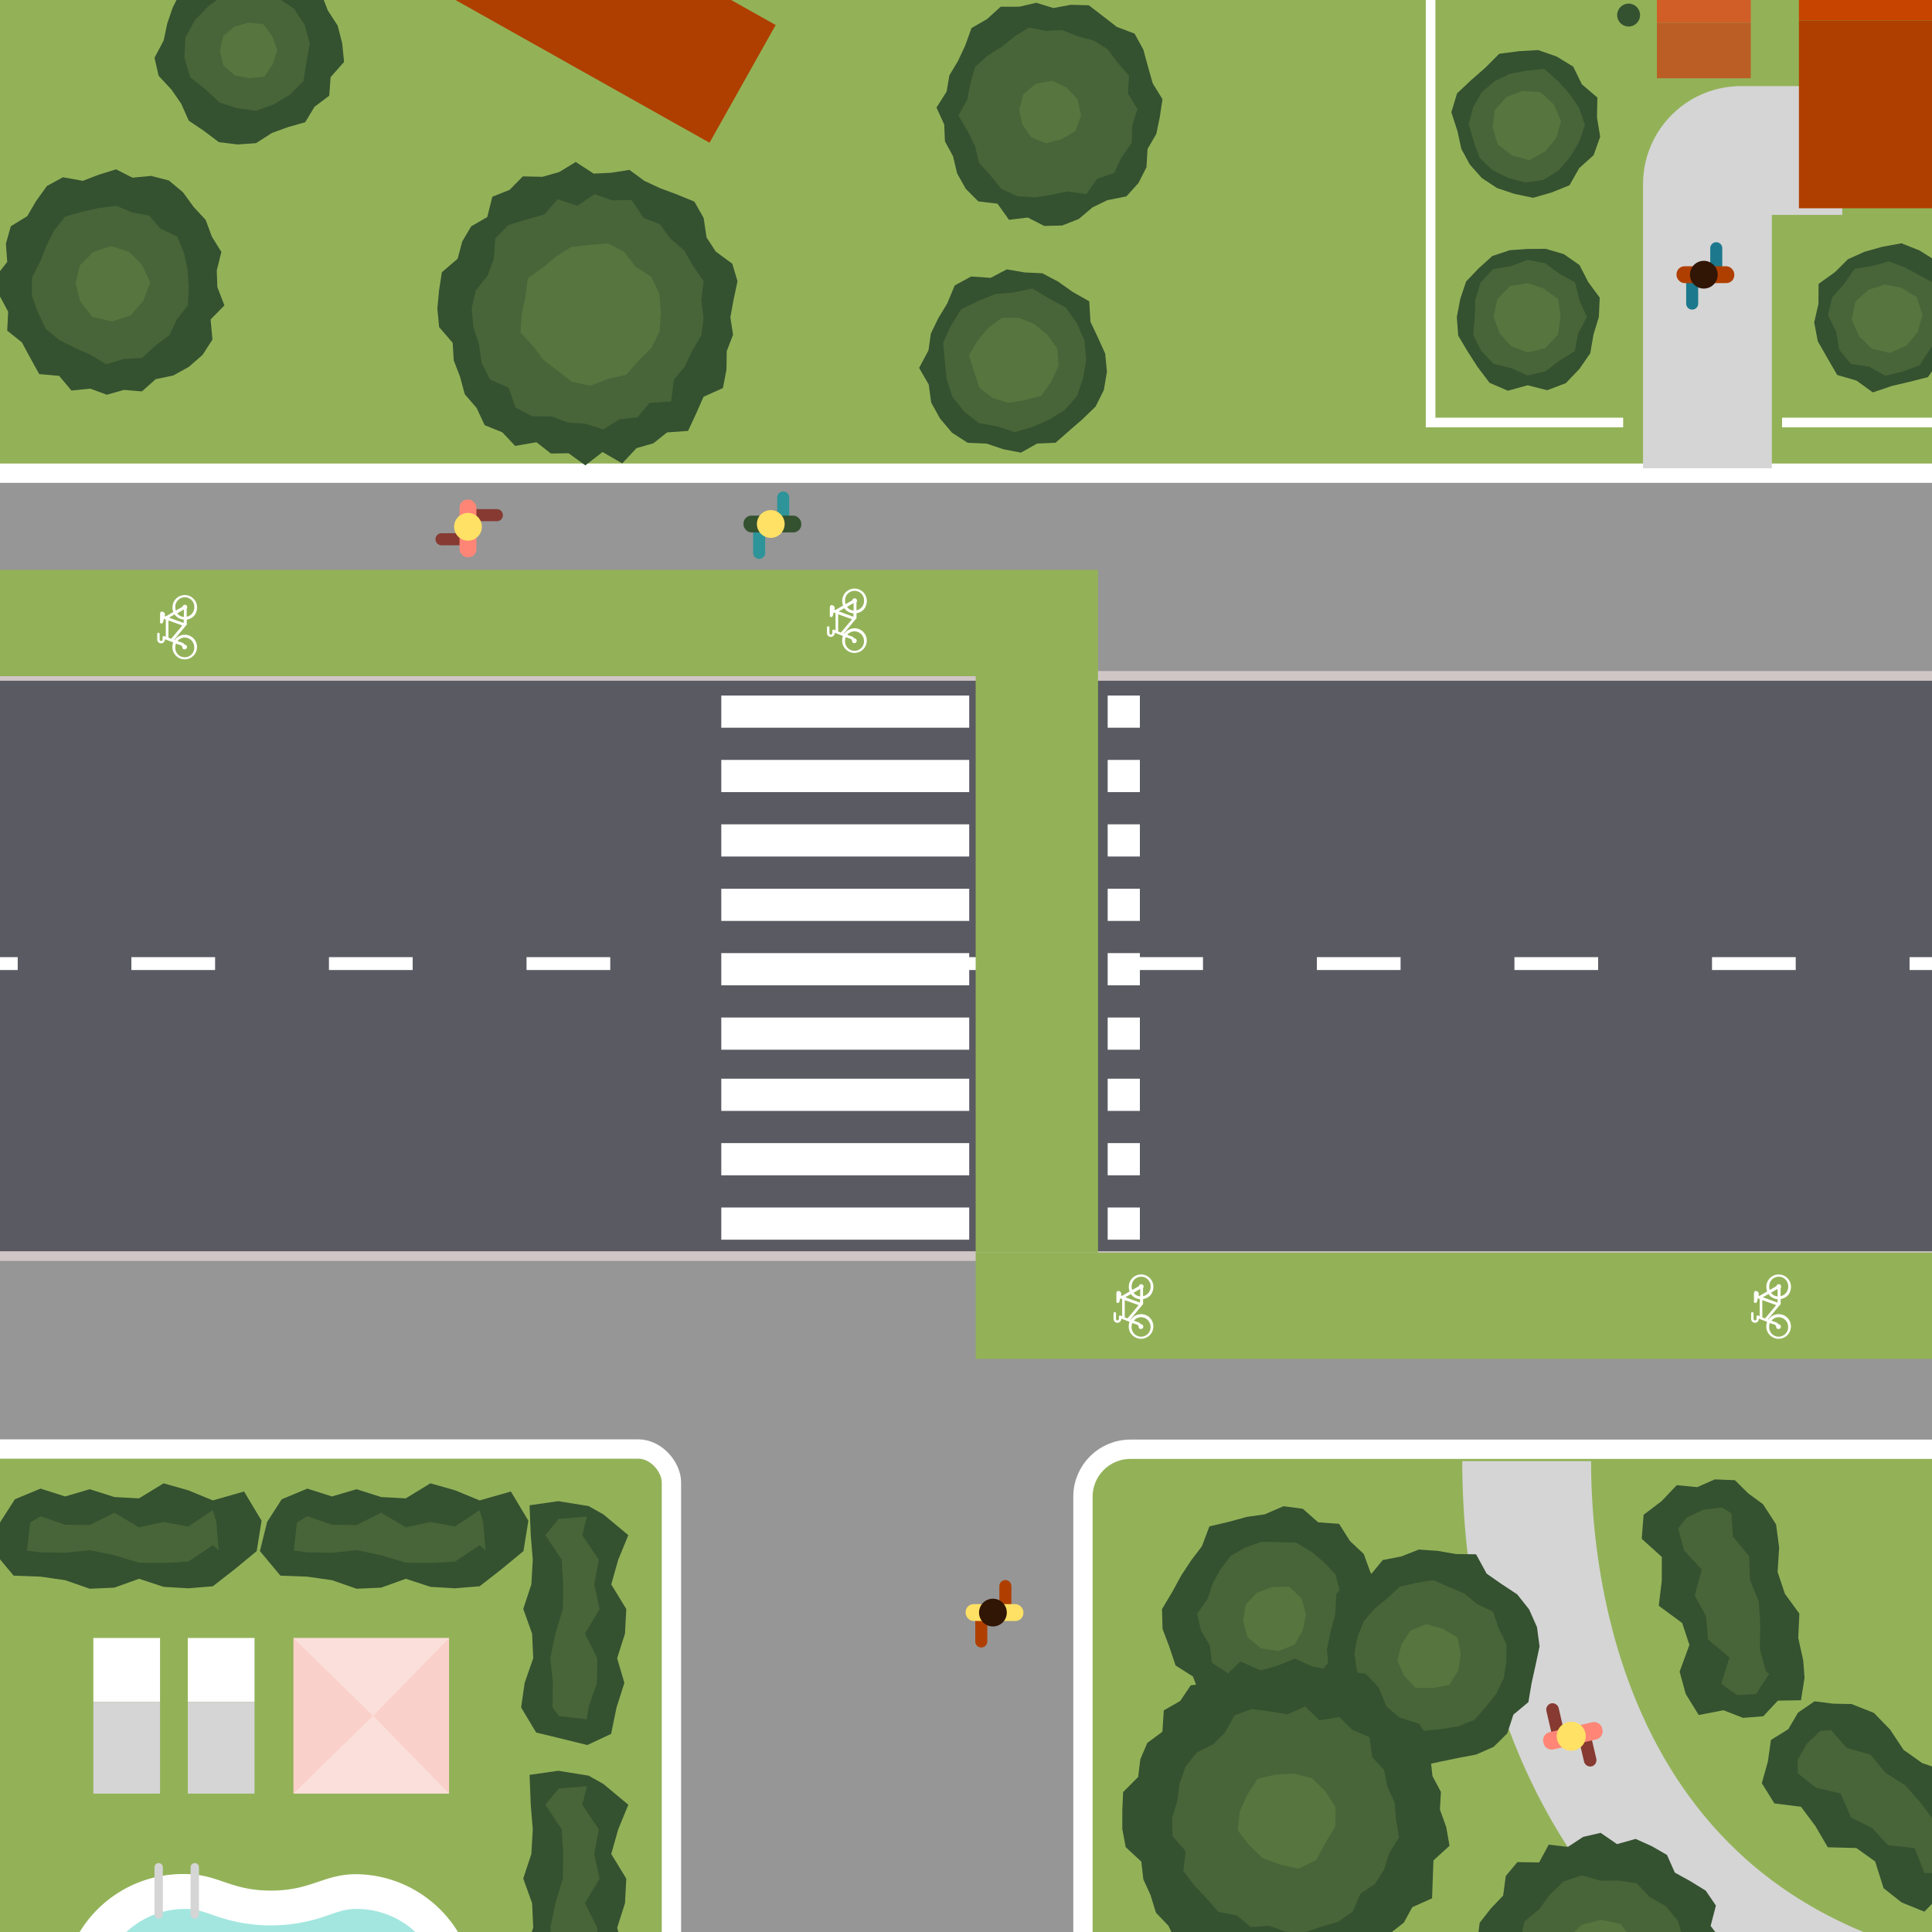 <svg xmlns="http://www.w3.org/2000/svg" xmlns:xlink="http://www.w3.org/1999/xlink" viewBox="0 0 600 600"><defs><style>.cls-1,.cls-17,.cls-25,.cls-26{fill:none;}.cls-2{clip-path:url(#clip-path);}.cls-3{fill:#5a5a62;}.cls-4{fill:#969696;stroke:#d1c6c6;stroke-width:3px;}.cls-17,.cls-25,.cls-26,.cls-4,.cls-5{stroke-miterlimit:10;}.cls-5,.cls-8{fill:#93b258;}.cls-25,.cls-26,.cls-5{stroke:#fff;}.cls-5{stroke-width:6px;}.cls-6{fill:#345130;}.cls-7{opacity:0.2;}.cls-12,.cls-27,.cls-9{fill:#fff;}.cls-10{fill:#d5d5d5;}.cls-11{fill:#fad1ca;}.cls-12{opacity:0.3;}.cls-13{fill:#a2e6df;}.cls-14{fill:#af3f00;}.cls-15{fill:#ffe165;}.cls-16{fill:#311505;}.cls-17{stroke:#d5d5d5;stroke-width:40px;}.cls-18{fill:#d05e26;}.cls-19{fill:#ba5e26;}.cls-20{fill:#c64400;}.cls-21{fill:#1c798d;}.cls-22{fill:#2d9499;}.cls-23{fill:#863a31;}.cls-24{fill:#ff8576;}.cls-25,.cls-26{stroke-width:4px;}.cls-26{stroke-dasharray:26 35.36;}.cls-27{fill-rule:evenodd;}</style><clipPath id="clip-path"><rect class="cls-1" width="600" height="600"/></clipPath></defs><title>kriz17</title><g id="kriz_1" data-name="kriz 1"><g class="cls-2"><rect class="cls-3" x="-64" y="-26" width="756" height="663"/><rect class="cls-4" x="-132.49" y="390.09" width="794.49" height="337.91"/><rect class="cls-5" x="-90.98" y="450" width="299.5" height="299.5" rx="10.33" ry="10.33"/><polygon class="cls-6" points="79.72 481.7 72.98 487.27 66.1 492.63 58.46 493.26 50.82 492.81 43.18 490.3 35.53 493.05 27.89 493.4 20.24 490.74 12.59 489.64 4.23 489.33 -2.13 481.7 0.09 472.67 4.63 465.61 12.59 462.3 20.23 464.74 27.87 462.49 35.52 464.92 43.16 465.33 50.8 460.66 58.45 462.82 66.1 465.97 75.8 463.2 81.23 472.28 79.72 481.7"/><g class="cls-7"><polygon class="cls-8" points="12.59 482.11 8.37 481.56 9.35 472.84 12.59 470.87 20.23 473.51 27.87 473.61 35.52 469.77 43.16 474.31 50.8 472.65 58.45 474.06 66.1 468.95 67.24 472.9 67.95 481.49 66.1 479.89 58.46 484.99 50.82 485.42 43.18 485.32 35.53 483.01 27.89 481.42 20.26 482.24 12.59 482.11"/></g><polygon class="cls-6" points="162.57 481.7 155.83 487.27 148.96 492.63 141.32 493.26 133.68 492.81 126.03 490.3 118.39 493.05 110.75 493.4 103.1 490.74 95.45 489.64 87.08 489.33 80.72 481.7 82.95 472.67 87.49 465.61 95.45 462.3 103.09 464.74 110.73 462.49 118.37 464.92 126.02 465.33 133.66 460.66 141.31 462.82 148.96 465.97 158.66 463.2 164.09 472.28 162.57 481.7"/><g class="cls-7"><polygon class="cls-8" points="95.45 482.11 91.22 481.56 92.21 472.84 95.45 470.87 103.09 473.51 110.73 473.61 118.37 469.77 126.02 474.31 133.66 472.65 141.31 474.06 148.96 468.95 150.09 472.9 150.81 481.49 148.96 479.89 141.32 484.99 133.68 485.42 126.03 485.32 118.39 483.01 110.75 481.42 103.12 482.24 95.45 482.11"/></g><polygon class="cls-6" points="173.36 549.93 164.46 551.2 164.83 560.48 165.46 568.12 165.02 575.76 162.5 583.4 165.25 591.05 165.6 598.69 162.94 606.34 161.84 613.99 166.52 621.78 173.36 623.43 182.39 625.66 189.79 622.19 191.47 613.99 193.91 606.35 191.66 598.71 194.09 591.07 194.5 583.42 189.83 575.77 191.99 568.13 195.13 560.48 187.38 554.02 182.78 551.44 173.36 549.93"/><g class="cls-7"><polygon class="cls-8" points="171.57 613.99 173.54 616.67 182.24 617.66 182.78 613.99 185.41 606.35 185.52 598.71 181.68 591.07 186.22 583.42 184.55 575.77 185.97 568.13 180.85 560.48 182.3 554.71 173.47 555.43 169.36 560.48 174.45 568.12 174.88 575.76 174.78 583.4 172.48 591.05 170.89 598.69 171.7 606.32 171.57 613.99"/></g><polygon class="cls-6" points="173.36 466.2 164.46 467.48 164.83 476.76 165.46 484.4 165.02 492.04 162.5 499.68 165.25 507.33 165.6 514.97 162.94 522.62 161.84 530.27 166.52 538.06 173.36 539.71 182.39 541.94 189.79 538.47 191.47 530.27 193.91 522.63 191.66 514.99 194.09 507.34 194.5 499.7 189.83 492.05 191.99 484.4 195.13 476.76 187.38 470.3 182.78 467.72 173.36 466.2"/><g class="cls-7"><polygon class="cls-8" points="171.57 530.27 173.54 532.95 182.24 533.94 182.78 530.27 185.41 522.63 185.52 514.99 181.68 507.34 186.22 499.7 184.55 492.05 185.97 484.4 180.85 476.76 182.3 470.99 173.47 471.7 169.36 476.76 174.45 484.4 174.88 492.04 174.78 499.68 172.48 507.33 170.89 514.97 171.7 522.6 171.57 530.27"/></g><rect class="cls-9" x="28.99" y="508.69" width="20.71" height="19.85"/><rect class="cls-10" x="28.99" y="528.54" width="20.71" height="28.48"/><rect class="cls-9" x="58.33" y="508.69" width="20.71" height="19.85"/><rect class="cls-10" x="58.33" y="528.54" width="20.71" height="28.48"/><rect class="cls-11" x="91.13" y="508.69" width="48.33" height="48.33"/><polygon class="cls-12" points="139.47 557.02 91.13 557.02 91.13 557.02 115.87 532.86 139.47 557.02"/><polygon class="cls-12" points="139.47 508.69 91.13 508.69 91.13 508.69 115.87 532.86 139.47 508.69"/><path class="cls-9" d="M84.11,653.13c10.85,0,16.24,4,26.69,4a37.55,37.55,0,0,0,0-75.09c-10.45,0-14,5.1-26.69,5.1S67.86,582,57.42,582a37.55,37.55,0,1,0,0,75.09C67.86,657.08,73.25,653.13,84.11,653.13Z"/><path class="cls-13" d="M30.73,619.53a26.72,26.72,0,0,1,26.69-26.69c3.18,0,5.29.72,8.48,1.8a51.72,51.72,0,0,0,36.41,0c3.19-1.08,5.3-1.8,8.49-1.8a26.69,26.69,0,0,1,0,53.38,40.76,40.76,0,0,1-10.48-1.63,63.23,63.23,0,0,0-16.21-2.31,63.16,63.16,0,0,0-16.21,2.31,40.83,40.83,0,0,1-10.48,1.63A26.72,26.72,0,0,1,30.73,619.53Z"/><path class="cls-10" d="M50.57,594.57a1.3,1.3,0,0,1-1.3,1.3h0a1.3,1.3,0,0,1-1.29-1.3V579.9a1.3,1.3,0,0,1,1.29-1.3h0a1.3,1.3,0,0,1,1.3,1.3Z"/><path class="cls-10" d="M61.79,594.57a1.3,1.3,0,0,1-1.3,1.3h0a1.3,1.3,0,0,1-1.29-1.3V579.9a1.3,1.3,0,0,1,1.29-1.3h0a1.3,1.3,0,0,1,1.3,1.3Z"/><path class="cls-14" d="M306.62,509.77a1.87,1.87,0,0,1-1.87,1.87h0a1.87,1.87,0,0,1-1.87-1.87v-8.23a1.87,1.87,0,0,1,1.87-1.86h0a1.87,1.87,0,0,1,1.87,1.86Z"/><path class="cls-14" d="M314.09,500.8a1.87,1.87,0,0,1-1.87,1.87h0a1.87,1.87,0,0,1-1.86-1.87v-8.23a1.87,1.87,0,0,1,1.86-1.87h0a1.87,1.87,0,0,1,1.87,1.87Z"/><rect class="cls-15" x="299.89" y="498.18" width="17.94" height="5.23" rx="2.47" ry="2.47"/><circle class="cls-16" cx="308.36" cy="500.8" r="4.31"/><rect class="cls-4" x="-111" y="-128" width="843.49" height="337.91"/><path class="cls-5" d="M692.49,138c0,4.94-12.14,8.95-27.1,8.95H-65.9c-15,0-27.1-4-27.1-8.95V-103.55c0-4.94,12.13-9,27.1-9H665.39c15,0,27.1,4,27.1,9Z"/><path class="cls-17" d="M530.26,145.42V57.21a10.47,10.47,0,0,1,10.47-10.47h31.4"/><polygon class="cls-6" points="487.42 57.54 481.84 59.78 476.13 61.43 470.33 60.21 464.94 58.41 460.22 55.31 456.49 51.13 453.82 46.22 452.64 40.76 450.73 34.85 452.5 28.99 456.97 24.8 461.25 21.06 465.6 16.7 471.62 15.91 477.68 15.55 483.43 17.55 488.59 20.71 491.26 26.19 496.08 30.29 495.96 36.47 496.95 42.46 494.92 48.18 490.43 52.23 487.42 57.54"/><g class="cls-7"><polygon class="cls-8" points="484.08 52.88 479.35 55.88 473.76 56.69 468.37 55.27 463.46 52.81 459.47 48.99 457.64 43.83 456.1 38.55 457.51 33.23 460.19 28.6 464.21 25.19 468.87 22.93 473.97 21.96 479.61 21.37 483.83 25.12 487.35 28.99 490.38 33.41 492.22 38.77 490.41 44.14 487.63 48.78 484.08 52.88"/></g><g class="cls-7"><polygon class="cls-8" points="479.87 47.01 474.97 49.77 469.53 48.26 465.16 44.91 463.55 39.68 464.16 34.27 467.77 30.16 472.84 28.2 478.41 28.63 482.55 32.44 484.82 37.58 483.28 42.91 479.87 47.01"/></g><polygon class="cls-6" points="598.72 117.13 593.05 118.57 587.63 119.83 581.61 121.86 576.55 118.19 570.56 116.45 567.47 111.12 564.53 105.98 563.42 100.13 564.73 94.39 564.78 88.16 569.9 84.48 573.9 80.5 579.05 78.19 584.52 76.65 590.51 75.55 596.14 77.79 601.24 81 605.32 85.47 608.09 90.88 608.19 96.91 607.82 102.67 605.2 107.77 602.12 112.36 598.72 117.13"/><g class="cls-7"><polygon class="cls-8" points="596.21 113.42 590.98 115.38 585.5 116.7 580.52 113.91 574.8 113.02 571.17 108.61 570.25 103.08 567.7 97.9 569.01 92.32 572.75 88.12 575.92 83.48 581.49 82.56 586.66 81.17 591.68 83.07 596.18 85.53 601.2 88.26 603.6 93.44 603.42 99.07 602.4 104.39 599.2 108.69 596.21 113.42"/></g><g class="cls-7"><polygon class="cls-8" points="592.08 107.33 586.9 109.64 581.34 108.3 577.37 104.42 575.08 99.29 576.18 93.69 580.32 89.97 585.37 88.35 590.53 89.36 595.25 92.3 597.05 97.71 595.6 103.11 592.08 107.33"/></g><polygon class="cls-6" points="496.54 98.44 494.86 103.93 493.88 109.69 490.52 114.55 486.28 118.99 480.51 121.19 474.41 119.65 468.28 121.34 462.6 118.89 458.88 113.97 455.81 109.19 452.85 104.22 452.43 98.44 453.5 92.84 455.31 87.42 459.26 83.29 463.47 79.5 468.85 77.7 474.41 77.31 480.08 77.28 485.68 78.93 490.53 82.32 493.23 87.58 496.81 92.44 496.54 98.44"/><g class="cls-7"><polygon class="cls-8" points="492.84 98.44 490.1 103.54 489.05 109.08 484.29 112.05 479.9 115.35 474.41 116.61 469.25 114.33 463.82 113.02 459.97 108.94 457.49 103.94 457.99 98.44 458.13 93.16 459.76 87.8 463.62 83.59 469.27 82.64 474.41 80.69 479.85 81.72 484.21 84.96 489.18 87.72 490.5 93.22 492.84 98.44"/></g><g class="cls-7"><polygon class="cls-8" points="484.65 98.44 483.85 103.9 479.97 108.08 474.41 109.49 469.21 107.45 465.7 103.47 463.84 98.44 464.96 92.99 468.88 88.87 474.41 87.89 479.49 89.64 483.95 92.94 484.65 98.44"/></g><polygon class="cls-9" points="445.78 129.72 445.78 -25.03 442.79 -25.03 442.79 129.72 442.79 132.71 445.78 132.71 504.09 132.71 504.09 129.72 445.78 129.72"/><rect class="cls-9" x="553.44" y="129.72" width="51.58" height="2.99"/><rect class="cls-18" x="514.56" y="-10.08" width="29.16" height="17.19"/><rect class="cls-19" x="514.56" y="7.12" width="29.16" height="17.19"/><circle class="cls-6" cx="505.78" cy="4.68" r="3.56"/><rect class="cls-20" x="558.67" y="-51.94" width="99.43" height="58.31"/><rect class="cls-14" x="558.67" y="6.37" width="99.43" height="58.31"/><path class="cls-21" d="M527.39,94.28a1.87,1.87,0,0,1-1.87,1.87h0a1.87,1.87,0,0,1-1.87-1.87V86.06a1.87,1.87,0,0,1,1.87-1.87h0a1.86,1.86,0,0,1,1.87,1.87Z"/><path class="cls-21" d="M534.87,85.31A1.87,1.87,0,0,1,533,87.18h0a1.87,1.87,0,0,1-1.87-1.87V77.08A1.87,1.87,0,0,1,533,75.22h0a1.87,1.87,0,0,1,1.87,1.86Z"/><rect class="cls-14" x="520.66" y="82.69" width="17.94" height="5.23" rx="2.47" ry="2.47"/><circle class="cls-16" cx="529.14" cy="85.31" r="4.31"/><polygon class="cls-6" points="18.36 116.72 12.18 116.18 9.36 111.08 6.8 106.33 2.24 102.68 2.54 96.81 -0.11 91.87 -1.67 86.34 2.25 81.33 1.83 75.67 3.36 70.26 8.46 67.14 11.21 62.43 14.58 57.75 19.56 55.05 25.72 56.16 30.68 54.26 36.04 52.59 41.14 55.18 46.9 54.63 52.45 56.05 56.82 59.71 60.14 64.27 63.88 68.31 65.8 73.49 68.75 78.24 67.32 83.99 67.5 89.16 69.69 94.85 65.4 99.22 65.98 105.45 62.92 110.2 58.66 113.92 53.79 116.62 48.35 117.75 44.07 121.56 38.49 121.08 33.19 122.59 28.02 120.69 22.2 121.29 18.36 116.72"/><g class="cls-7"><polygon class="cls-8" points="23.24 108.03 18.45 105.63 14.19 102.09 11.81 97.07 9.89 91.83 9.9 86.25 12.46 81.27 14.35 76.44 16.76 71.64 20.23 67.25 25.63 65.72 30.82 64.58 36.12 63.9 41.06 65.97 46.33 66.95 49.85 71 55.1 73.49 57.18 78.65 58.32 83.96 58.6 89.33 58.37 94.84 54.92 99.23 52.61 104.14 48.26 107.35 44.09 111.19 38.45 111.5 33 113.13 28 110.16 23.24 108.03"/></g><g class="cls-7"><polygon class="cls-8" points="28.66 98.39 24.88 93.58 23.48 87.94 24.84 82.33 28.94 78.26 34.47 76.42 40.03 78.16 44.09 82.19 46.65 87.67 44.53 93.39 40.61 97.95 34.74 99.87 28.66 98.39"/></g><polygon class="cls-6" points="63.27 40.61 58.62 37.47 56.27 32.2 53.28 27.87 49.27 23.54 47.98 17.95 50.85 12.52 51.91 7.4 53.62 2.39 56.06 -2.5 60.78 -5.3 64.47 -9.54 69.32 -12.68 75.19 -11.35 80.44 -10.71 86.52 -12.62 91.81 -10.19 95.04 -5.06 99.77 -1.99 101.8 3.23 104.86 7.95 106.27 13.44 106.86 19.23 102.67 23.97 102.25 29.72 97.68 33.16 94.78 37.96 89.37 39.5 84.46 41.29 79.5 44.46 73.78 44.86 67.98 44.15 63.27 40.61"/><g class="cls-7"><polygon class="cls-8" points="68.19 31.85 64 27.92 59.11 24.03 57.26 18.02 57.55 11.73 60.51 6.26 64.64 1.98 69.37 -1.53 75.16 -2.44 81.11 -3.45 86.42 -0.58 91.34 2.72 94.62 7.72 96.2 13.47 95.2 19.27 94.24 25.22 89.97 29.46 84.98 32.45 79.47 34.41 73.68 33.62 68.19 31.85"/></g><g class="cls-7"><polygon class="cls-8" points="72.92 23.43 69.4 20.35 68.3 15.79 69.31 11.21 72.85 8.22 77.18 7.03 81.85 7.54 84.61 11.33 86.1 15.58 84.75 19.88 82.12 23.84 77.38 24.28 72.92 23.43"/></g><polygon class="cls-6" points="295.97 48.52 293.46 43.9 293.23 38.64 290.83 33.41 293.97 28.46 294.85 23.38 297.51 18.95 299.72 14.22 301.72 8.71 306.54 5.93 310.76 2.09 316.62 2.07 321.84 0.86 327.13 2.5 332.51 1.49 338.14 1.64 342.58 5.05 346.81 8.34 352.35 10.44 355.08 15.41 356.54 20.79 357.99 25.89 361.02 30.8 360.19 36.32 359.1 41.6 356.38 46.26 356.05 51.94 353.53 56.88 349.8 61 343.9 62.16 339.29 64.4 335.02 68.01 329.84 70.04 324.29 70.16 319.19 67.56 313.36 68.26 309.78 63.26 303.84 62.55 299.93 58.65 297.24 53.84 295.97 48.52"/><g class="cls-7"><polygon class="cls-8" points="302.82 45.38 300.57 40.85 297.66 35.91 300.42 30.79 301.37 25.8 302.83 20.73 306.79 17.23 311.08 14.54 315 11.34 319.53 8.55 324.85 9.58 329.89 9.32 334.58 11.22 339.55 12.53 343.99 15.28 347.1 19.47 350.64 23.49 350.3 29.06 353.25 33.87 351.62 39.04 351.45 44.43 348.35 48.79 346.05 53.72 340.71 55.55 337.41 60.29 331.61 59.48 326.71 60.46 321.52 61.29 316.07 60.96 311.06 58.75 307.58 54.46 304.04 50.58 302.82 45.38"/></g><g class="cls-7"><polygon class="cls-8" points="317.49 38.67 316.5 34 317.82 29.22 321.71 26 326.7 25.08 331.25 27.18 334.64 30.82 335.75 35.82 333.99 40.72 329.6 43.22 324.86 44.52 320.25 42.65 317.49 38.67"/></g><polygon class="cls-6" points="300.51 137.51 295.67 134.39 291.95 130 289.19 125.02 288.42 119.4 285.44 114.26 288.35 108.81 289.09 103.58 291.4 98.81 294.16 94.27 296.5 88.64 301.6 85.87 307.65 86.29 312.67 83.65 318.14 84.6 323.71 84.87 328.63 87.47 333.13 90.66 338.28 93.58 338.65 99.91 340.9 104.69 343.22 109.8 343.77 115.45 342.81 121.12 340.25 126.26 336.14 130.22 332.01 133.81 327.81 137.5 322.08 137.75 317.06 140.57 311.56 139.51 306.44 137.77 300.51 137.51"/><g class="cls-7"><polygon class="cls-8" points="303.96 131.38 299.41 127.8 295.79 123.3 294 117.84 293.41 112.24 292.91 106.38 295.37 101.04 298.5 96.02 303.86 93.46 309.05 91.3 314.61 90.88 320.58 89.57 325.72 92.66 330.98 95.49 334.44 100.38 336.82 105.83 337.33 111.73 336.37 117.49 334.47 123.01 330.62 127.39 325.75 130.37 320.64 132.63 315.11 134.22 309.64 132.41 303.96 131.38"/></g><g class="cls-7"><polygon class="cls-8" points="308.3 123.65 304.16 120.39 302.5 115.46 300.9 110.32 303.65 105.69 306.89 101.86 311.13 98.72 316.45 98.7 321.23 100.64 325.18 103.88 328.36 108.2 328.74 113.65 326.48 118.52 323.42 122.88 318.3 124.28 313.28 125.1 308.3 123.65"/></g><polygon class="cls-6" points="159.99 138.48 156.01 134.26 150.52 132.04 147.99 126.66 144.34 122.44 142.86 116.96 140.91 111.92 140.59 106.47 136.38 101.59 135.82 95.92 136.35 90.22 137.22 84.55 142.12 80.36 143.54 75.02 146.34 70.28 151.32 67.41 152.9 61.1 158.28 58.95 162.37 54.78 168.45 54.91 173.66 53.44 178.8 50.3 184.38 53.92 189.71 53.66 195.47 52.76 200.09 56.15 204.96 58.43 210.2 60.38 215.65 62.62 218.52 67.69 219.42 73.73 222.29 78.13 227.43 81.91 229.04 87.34 227.81 93.14 226.82 98.52 227.66 103.97 225.69 109.06 225.61 114.78 224.51 120.52 218.5 123.21 216.24 128.33 213.69 133.82 207.16 134.29 202.9 137.68 197.68 139.17 193.23 143.91 187.12 140.38 181.79 144.52 176.59 140.77 171.07 140.84 166.62 137.34 159.99 138.48"/><g class="cls-7"><polygon class="cls-8" points="165.16 129.27 160.02 126.52 158 120.44 152.19 117.88 149.56 112.69 148.73 106.92 146.99 101.5 146.47 95.78 147.76 90.18 151.45 85.53 153.31 80.51 153.8 74.08 157.9 69.89 163.71 68.09 169.06 66.61 173.21 61.85 179.24 63.92 184.65 60.28 190.16 62.24 196.18 62.08 199.81 67.6 204.97 69.66 208.24 74.13 212.47 77.73 215.21 82.54 218.54 87.34 217.8 93.22 218.51 98.71 217.82 104.22 214.91 109.04 212.66 113.86 209.3 117.96 208.44 124.71 201.69 125.12 197.99 129.61 192.38 130.21 187.36 133.38 181.74 131.58 176.34 131.23 171.26 129.34 165.16 129.27"/></g><g class="cls-7"><polygon class="cls-8" points="173.12 115.1 168.86 111.88 165.67 107.63 161.64 103.3 162.01 97.52 163.19 92.17 163.9 86.46 168.61 83.07 172.71 79.68 177.37 76.71 182.89 76.08 188.69 75.55 193.86 78.19 197.3 82.78 202.24 85.94 204.76 91.2 205.24 97.01 204.87 102.82 202.34 108.06 198.27 112.05 194.49 116.4 188.86 117.67 183.4 119.78 177.69 118.6 173.12 115.1"/></g><rect class="cls-14" x="168.22" y="-44.77" width="41.94" height="95.07" transform="translate(94.1 166.35) rotate(-60.67)"/><path class="cls-22" d="M237.63,171.7a1.87,1.87,0,0,1-1.87,1.87h0a1.87,1.87,0,0,1-1.87-1.87v-8.22a1.87,1.87,0,0,1,1.87-1.87h0a1.87,1.87,0,0,1,1.87,1.87Z"/><path class="cls-22" d="M245.1,162.73a1.86,1.86,0,0,1-1.87,1.87h0a1.86,1.86,0,0,1-1.86-1.87v-8.22a1.87,1.87,0,0,1,1.86-1.87h0a1.87,1.87,0,0,1,1.87,1.87Z"/><rect class="cls-6" x="230.9" y="160.12" width="17.94" height="5.23" rx="2.47" ry="2.47"/><circle class="cls-15" cx="239.37" cy="162.73" r="4.31"/><path class="cls-23" d="M154.31,161.86a1.87,1.87,0,0,0,1.87-1.87h0a1.87,1.87,0,0,0-1.87-1.87h-8.22a1.87,1.87,0,0,0-1.87,1.87h0a1.87,1.87,0,0,0,1.87,1.87Z"/><path class="cls-23" d="M145.34,169.34a1.87,1.87,0,0,0,1.87-1.87h0a1.87,1.87,0,0,0-1.87-1.87h-8.22a1.86,1.86,0,0,0-1.87,1.87h0a1.87,1.87,0,0,0,1.87,1.87Z"/><rect class="cls-24" x="142.72" y="155.13" width="5.23" height="17.94" rx="2.47" ry="2.47"/><path class="cls-15" d="M145.34,159.29a4.31,4.31,0,1,0,4.31,4.31A4.31,4.31,0,0,0,145.34,159.29Z"/><rect class="cls-5" x="336.32" y="450.08" width="426.92" height="426.92" rx="14.73" ry="14.73"/><polygon class="cls-6" points="414.33 528.01 410.2 532.05 404.59 533.21 399.37 536.84 393.52 534.42 387.23 536.5 382.73 531.62 378.22 528.35 372.63 526.26 370.48 520.66 365.08 517.22 363.2 511.57 361.04 505.85 360.87 499.72 364.14 494.25 366.87 489.23 369.92 484.6 373.26 480.21 375.6 474.02 381.65 472.61 387.18 471.09 392.78 470.29 398.59 467.77 404.61 468.57 409.36 472.77 415.87 473.24 419.24 478.57 423.53 482.61 425.55 488.18 428.42 493.3 428.89 499.13 429.1 504.91 429.69 511.02 426.71 516.31 424.68 522.02 419.29 525.2 414.33 528.01"/><g class="cls-7"><polygon class="cls-8" points="408.96 520.52 405.12 524.2 399.77 524.17 394.79 525.18 389.62 524.83 384.67 523.06 380.95 519.36 376.39 516.43 375.67 510.92 372.98 506.42 371.76 501.16 375.05 496.49 376.57 491.81 379 487.4 382.18 483.19 386.79 480.58 391.82 478.77 397.15 478.92 402.54 479.07 407.19 481.81 411.19 485.16 414.74 488.92 416.06 493.94 417.45 498.62 419.94 503.62 418.79 508.84 415.13 512.86 412.21 516.76 408.96 520.52"/></g><g class="cls-7"><polygon class="cls-8" points="402 510.81 396.98 512.76 391.64 511.92 387.44 508.5 386.03 503.37 386.88 498.29 390.38 494.62 395.01 492.9 400.34 492.71 404.24 496.45 405.57 501.44 404.62 506.31 402 510.81"/></g><polygon class="cls-6" points="552.12 528.15 559.32 528.03 560.42 521.02 560.01 515.66 558.46 508.67 558.81 501.13 554.32 494.97 552.05 488.19 552.53 480.61 551.58 473.43 547.52 467.14 542.94 463.79 538.78 459.68 532.55 459.44 527.07 461.85 520.74 461.23 516.01 466.2 510.44 470.43 509.85 477.88 516.1 483.53 516.07 490.98 515.14 498.68 522.42 504.04 524.66 510.84 521.62 519.15 523.51 526.06 527.55 532.61 535.24 531.13 541.33 533.5 547.6 533 552.12 528.15"/><g class="cls-7"><polygon class="cls-8" points="537.72 469.94 534.78 468.17 529.06 468.83 523.84 471.23 521.16 474.65 523.02 481.56 528.5 487.44 526.3 495.5 529.79 501.94 530.45 509.19 537.1 514.75 534.53 522.92 539.48 526.46 545.37 526.07 549.45 519.87 548.41 518.97 546.54 512.07 546.69 504.59 546.19 497.29 543.48 490.63 543.21 483.26 538.19 477.21 537.72 469.94"/></g><polygon class="cls-6" points="614.86 575.73 620.44 571.31 617.33 565.01 613.84 560.88 608.43 556.18 604.19 549.99 597 547.57 591.16 543.43 586.99 537.14 581.95 531.96 575.02 529.2 569.34 529.1 563.53 528.35 558.39 531.87 555.37 537.02 549.99 540.35 549.02 547.09 547.15 553.78 551.05 560.07 559.3 561.1 563.75 567.04 567.64 573.69 576.51 573.92 582.34 578.09 584.96 586.39 590.58 590.83 597.63 593.69 603 588.16 609.24 586.36 613.94 582.23 614.86 575.73"/><g class="cls-7"><polygon class="cls-8" points="568.72 537.32 565.29 537.54 561.14 541.51 558.27 546.49 558.31 550.72 563.9 555.18 571.57 556.97 574.84 564.43 581.36 567.69 586.27 573.03 594.61 573.97 597.66 581.71 603.49 581.7 607.92 577.83 607.93 570.71 606.54 570.28 600.94 565.83 596.5 559.88 591.69 554.42 585.61 550.59 580.93 544.95 573.5 542.79 568.72 537.32"/></g><path class="cls-17" d="M474.12,453.77c0,60.29,24.61,179.63,180.86,179.63"/><polygon class="cls-6" points="534.63 608.14 534.73 613.55 532.71 618.6 531.97 624.08 527.04 627.39 523.98 631.45 522.42 637.38 516.28 638.02 513.26 643.55 508.08 645.59 502.55 646.13 497.09 645.55 492.01 643.4 486.41 644.51 482.04 641.09 476.74 639.79 473.35 635.53 467.92 633.42 463.96 629.43 461.51 624.39 461.75 618.52 461.85 613.21 459.67 608.14 458.83 602.64 459.53 597.12 463.08 592.61 466.82 588.69 467.63 582.62 471.23 578.3 477.98 578.4 480.98 572.87 486.93 573.57 491.67 570.46 497.09 569.21 502.18 572.71 507.96 571.09 512.98 573.35 517.7 576.07 520.13 581.55 524.8 584.13 529.73 587.16 532.89 591.79 531.25 598.11 534.76 602.73 534.63 608.14"/><g class="cls-7"><polygon class="cls-8" points="522.71 608.14 521.6 613.74 521.06 619.69 516.88 623.93 513.76 629.06 507.75 630.29 502.49 631.83 497.09 634.63 491.49 632.66 486.47 630.19 480.82 628.54 478.01 623.35 474.02 619.25 471.16 614.06 472.92 608.14 472.12 602.44 473.43 596.75 478 592.92 481.32 588.38 485.6 584.3 491.21 582.39 497.09 584.05 502.6 584.01 508.3 584.87 512.28 589.08 517.35 591.98 521.14 596.56 522.67 602.3 522.71 608.14"/></g><g class="cls-7"><polygon class="cls-8" points="508.92 608.14 507.21 613.99 503.03 618.45 497.09 619.45 491.14 618.43 487.33 613.78 484.68 608.14 486.61 602.09 491.12 597.81 497.09 596.21 503.24 597.49 507.11 602.36 508.92 608.14"/></g><polygon class="cls-6" points="463.88 542.49 458.44 544.89 452.7 545.98 447.15 547.13 441.38 548.39 436 545.72 429.71 546.15 424.32 543.41 419.93 539.26 416.37 534.48 414.76 528.71 410.44 524.08 412.63 517.8 412.08 512.27 413.21 506.83 414.67 501.45 415.03 494.94 419.24 490.56 425.6 489.13 429.43 484.48 435.16 483.38 440.62 481.23 446.45 481.63 452.14 482.62 458.41 482.7 461.69 488.71 466.23 491.88 471.19 495.15 474.89 499.83 477.33 505.34 478.12 511.31 476.87 517.2 475.63 522.8 474.66 528.6 469.99 532.5 468.1 538.32 463.88 542.49"/><g class="cls-7"><polygon class="cls-8" points="457.88 534.14 452.94 536.11 447.84 536.97 442.78 537.46 437.31 538.14 432.3 536.01 428.6 532.04 424.39 528.72 423.49 523.29 421.36 518.65 420.6 513.5 421.59 508.38 423.49 503.53 426.88 499.61 430.8 496.39 434.71 492.75 439.88 491.55 445.16 490.71 450.09 492.91 454.76 494.87 458.64 498.07 463.69 500.52 465.43 505.66 467.82 510.51 467.83 515.91 467.01 521.21 464.67 526.01 461.42 530.15 457.88 534.14"/></g><g class="cls-7"><polygon class="cls-8" points="450.1 523.28 444.88 524.23 439.62 524.23 436.03 520.37 433.98 515.68 435.2 510.74 438 506.41 442.92 504.38 447.97 505.78 452.63 508.46 453.68 513.73 452.88 518.74 450.1 523.28"/></g><polygon class="cls-6" points="427.07 603.22 422.25 605.43 419.72 612.82 412.71 609.62 408.13 613.72 402.5 612.47 397 615.47 391.81 612.09 386.46 611.31 381.58 608.99 375.11 609.72 371.11 605.47 365.46 603.47 362.86 598.05 358.99 594.01 357.31 588.54 355.06 583.6 354.45 578.15 349.6 573.65 348.54 568.02 348.54 562.29 348.8 556.54 353.46 551.86 354.14 546.35 356.31 541.27 360.99 537.81 361.43 531.16 366.51 528.27 369.8 523.39 375.93 522.62 380.8 520.22 385.22 515.99 391.49 518.75 396.66 517.35 402.12 515.08 407.38 517.49 412.66 518.58 418.26 519.13 424.17 519.84 428.19 524.12 430.53 529.89 434.52 533.34 440.73 535.38 443.85 540.12 444.26 546.12 444.87 551.59 447.49 556.5 447.18 561.97 449.14 567.42 450.16 573.22 445.17 577.77 444.96 583.42 444.74 589.55 438.61 592.28 435.98 597.09 431.69 600.45 427.07 603.22"/><g class="cls-7"><polygon class="cls-8" points="420.17 593.6 415.61 596.83 410.24 598.4 404.95 600.16 399.37 599.93 394.12 598.09 388.44 598.48 384.09 594.85 378.35 593.75 374.66 589.51 370.86 585.5 367.49 581 368.21 574.88 364.18 570.28 363.99 564.68 365.62 559.3 366.31 553.86 368.18 548.66 371.59 544.3 376.7 541.74 380.37 538.12 383.42 532.71 388.7 530.73 394.5 531.52 399.77 532.41 405.33 529.94 409.75 534.21 415.95 533.23 419.96 537.18 425.29 539.5 426.21 545.79 429.87 549.69 430.9 554.92 433.13 559.79 433.56 565.1 434.51 570.64 431.47 575.47 429.86 580.55 427.01 585.08 422.51 588.1 420.17 593.6"/></g><g class="cls-7"><polygon class="cls-8" points="408.77 577.7 403.19 580.34 397.26 578.99 392.05 577.01 388.06 573.16 384.39 568.44 385.03 562.5 387.37 557.31 390.6 552.38 396.35 551.08 401.9 550.81 407.44 552.23 411.6 556.27 414.82 561.33 414.65 567.37 411.59 572.36 408.77 577.7"/></g><path class="cls-23" d="M484.54,541.19a2,2,0,0,0,1.46-2.35l-1.94-8.38a2,2,0,0,0-2.35-1.46h0a2,2,0,0,0-1.46,2.35l1.94,8.38a2,2,0,0,0,2.35,1.46Z"/><path class="cls-23" d="M494.28,548.56a2,2,0,0,0,1.47-2.35l-1.95-8.38a2,2,0,0,0-2.35-1.46h0a2,2,0,0,0-1.46,2.35l1.95,8.38a2,2,0,0,0,2.34,1.46Z"/><path class="cls-24" d="M495.71,540.2a2.58,2.58,0,0,0,1.93-3.1l-.07-.3a2.57,2.57,0,0,0-3.1-1.93l-13.25,3.07a2.6,2.6,0,0,0-1.93,3.11l.07.29a2.59,2.59,0,0,0,3.1,1.94Z"/><path class="cls-15" d="M483.57,540.21a4.51,4.51,0,1,0,3.37-5.41A4.51,4.51,0,0,0,483.57,540.21Z"/><rect class="cls-1" x="0.96" y="0.96" width="598.08" height="598.08"/><line class="cls-25" x1="605.53" y1="299.25" x2="593.03" y2="299.25"/><line class="cls-26" x1="557.68" y1="299.25" x2="23.18" y2="299.25"/><line class="cls-25" x1="5.5" y1="299.25" x2="-7" y2="299.25"/><rect class="cls-9" x="224" y="375" width="77" height="10"/><rect class="cls-9" x="224" y="355" width="77" height="10"/><rect class="cls-9" x="224" y="335" width="77" height="10"/><rect class="cls-9" x="224" y="316" width="77" height="10"/><rect class="cls-9" x="224" y="296" width="77" height="10"/><rect class="cls-9" x="224" y="276" width="77" height="10"/><rect class="cls-9" x="224" y="256" width="77" height="10"/><rect class="cls-9" x="224" y="236" width="77" height="10"/><rect class="cls-9" x="224" y="216" width="77" height="10"/><rect class="cls-9" x="344" y="375" width="10" height="10"/><rect class="cls-9" x="344" y="355" width="10" height="10"/><rect class="cls-9" x="344" y="335" width="10" height="10"/><rect class="cls-9" x="344" y="316" width="10" height="10"/><rect class="cls-9" x="344" y="296" width="10" height="10"/><rect class="cls-9" x="344" y="276" width="10" height="10"/><rect class="cls-9" x="344" y="256" width="10" height="10"/><rect class="cls-9" x="344" y="236" width="10" height="10"/><rect class="cls-9" x="344" y="216" width="10" height="10"/><rect class="cls-8" x="-13" y="177" width="354" height="33"/><rect class="cls-8" x="303" y="389" width="354" height="33"/><rect class="cls-8" x="303" y="210" width="38" height="179"/><path class="cls-27" d="M60.8,190.38a4,4,0,0,0,.4-1.76,3.82,3.82,0,1,0-7.64,0,3.87,3.87,0,0,0,.26,1.43l-.55.33-1.4.82-.46.24-.3-.11a2.31,2.31,0,0,0,.12-.52c0-.6-.85-1.14-1.3-.76-.24.2-.22.78-.22,1.15v2.12c0,.39.76.44.9,0a2.09,2.09,0,0,0,.08-.23c.07-.29.15-.58.22-.89.19.08.38.14.58.21v5.35l-.36-.15a.42.42,0,0,0-.25-.09.38.38,0,0,0-.38.38v.7a.48.48,0,0,1-.47.47.42.42,0,0,1-.31-.13h0a.44.44,0,0,1-.14-.33v-1.74a.36.36,0,0,0-.37-.37.37.37,0,0,0-.38.37v1.74a1.19,1.19,0,0,0,.36.85s0,0,0,0a1.18,1.18,0,0,0,.83.34,1.19,1.19,0,0,0,.86-.37h0a1.22,1.22,0,0,0,.35-.85v-.07l1.93.75h0l.63.25a4.58,4.58,0,0,0-.25,1.44v0a3.82,3.82,0,1,0,7.64,0v0a3.79,3.79,0,0,0-6.45-2.74,4.53,4.53,0,0,0-.51.57l-.15-.06.43-.51,2.17-2.65L58,194v-1.58a3.71,3.71,0,0,0,2.29-1.21,4,4,0,0,0,.54-.82m-4.13-2a.73.73,0,0,1,1.44.22.81.81,0,0,1-.16.47c0,.43,0,.86,0,1.29v1.16a2.63,2.63,0,0,0,.9-.34,3.13,3.13,0,0,0,.91-.82,3,3,0,0,0,.55-1.76,2.95,2.95,0,1,0-5.89,0,2.49,2.49,0,0,0,.18,1l2.05-1.18m.42.9-.09,0-1.92,1.12-.06,0a3.1,3.1,0,0,0,.89.8,3.24,3.24,0,0,0,1.18.36V189.3ZM56.63,201a.59.59,0,0,1,0-.13l-.37-.44-1.61-.55a3.19,3.19,0,0,0-.22,1.12v0a2.95,2.95,0,1,0,5.89,0s0,0,0,0A3,3,0,0,0,57.39,198a2.82,2.82,0,0,0-1,.19,2.85,2.85,0,0,0-1.25.89l1.72.62c.16.16.32.32.47.49h0a.74.74,0,0,1,0,1.48.74.74,0,0,1-.74-.74m-4.26-2.87.82.31.17-.18,2.23-2.65c.36-.43.71-.87,1.06-1.3l-3.3-1.19c-.33-.11-.66-.24-1-.36v5.37Zm3.6-5c-1.15-.41-2.3-.84-3.46-1.27l1.14-.62.61-.37a3.58,3.58,0,0,0,.28.37,3.82,3.82,0,0,0,2.55,1.24v1.05l-1.12-.4"/><path class="cls-27" d="M357.8,401.38a4,4,0,0,0,.4-1.76,3.82,3.82,0,1,0-7.64,0,3.87,3.87,0,0,0,.26,1.43l-.55.33-1.4.82-.46.24-.3-.11a2.31,2.31,0,0,0,.12-.52c0-.6-.85-1.14-1.3-.76-.24.2-.22.78-.22,1.15v2.12c0,.39.76.44.9,0a2.09,2.09,0,0,0,.08-.23c.07-.29.15-.58.22-.89.19.08.38.14.58.21v5.35l-.36-.15a.42.42,0,0,0-.25-.09.38.38,0,0,0-.38.38v.7a.48.48,0,0,1-.47.47.42.42,0,0,1-.31-.13h0a.44.44,0,0,1-.14-.33v-1.74a.36.36,0,0,0-.37-.37.37.37,0,0,0-.38.37v1.74a1.19,1.19,0,0,0,.36.85s0,0,0,0a1.18,1.18,0,0,0,.83.34,1.19,1.19,0,0,0,.86-.37h0a1.22,1.22,0,0,0,.35-.85v-.07l1.93.75h0l.63.25a4.58,4.58,0,0,0-.25,1.44v0a3.82,3.82,0,1,0,7.64,0v0a3.79,3.79,0,0,0-6.45-2.74,4.53,4.53,0,0,0-.51.57l-.15-.06.43-.51,2.17-2.65L355,405v-1.58a3.71,3.71,0,0,0,2.29-1.21,4,4,0,0,0,.54-.82m-4.13-2a.73.73,0,0,1,1.44.22.81.81,0,0,1-.16.47c0,.43,0,.86,0,1.29v1.16a2.63,2.63,0,0,0,.9-.34,3.13,3.13,0,0,0,.91-.82,3,3,0,0,0,.55-1.76,2.95,2.95,0,1,0-5.89,0,2.49,2.49,0,0,0,.18,1l2.05-1.18m.42.9-.09,0-1.92,1.12-.06,0a3.1,3.1,0,0,0,.89.8,3.24,3.24,0,0,0,1.18.36V400.3ZM353.63,412a.59.59,0,0,1,0-.13l-.37-.44-1.61-.55a3.19,3.19,0,0,0-.22,1.12v0a2.95,2.95,0,1,0,5.89,0s0,0,0,0a3,3,0,0,0-2.94-2.93,2.82,2.82,0,0,0-1,.19,2.85,2.85,0,0,0-1.25.89l1.72.62c.16.16.32.32.47.49h0a.74.74,0,0,1,0,1.48.74.74,0,0,1-.74-.74m-4.26-2.87.82.31.17-.18,2.23-2.65c.36-.43.71-.87,1.06-1.3l-3.3-1.19c-.33-.11-.66-.24-1-.36v5.37Zm3.6-5c-1.15-.41-2.3-.84-3.46-1.27l1.14-.62.61-.37a3.58,3.58,0,0,0,.28.37,3.82,3.82,0,0,0,2.55,1.24v1.05l-1.12-.4"/><path class="cls-27" d="M555.8,401.38a4,4,0,0,0,.4-1.76,3.82,3.82,0,1,0-7.64,0,3.87,3.87,0,0,0,.26,1.43l-.55.33-1.4.82-.46.24-.3-.11a2.31,2.31,0,0,0,.12-.52c0-.6-.85-1.14-1.3-.76-.24.2-.22.78-.22,1.15v2.12c0,.39.76.44.9,0a2.09,2.09,0,0,0,.08-.23c.07-.29.15-.58.22-.89.19.08.38.14.58.21v5.35l-.36-.15a.42.42,0,0,0-.25-.09.38.38,0,0,0-.38.38v.7a.48.48,0,0,1-.47.47.42.42,0,0,1-.31-.13h0a.44.44,0,0,1-.14-.33v-1.74a.36.36,0,0,0-.37-.37.37.37,0,0,0-.38.37v1.74a1.19,1.19,0,0,0,.36.85s0,0,0,0a1.18,1.18,0,0,0,.83.34,1.19,1.19,0,0,0,.86-.37h0a1.22,1.22,0,0,0,.35-.85v-.07l1.93.75h0l.63.25a4.58,4.58,0,0,0-.25,1.44v0a3.82,3.82,0,1,0,7.64,0v0a3.79,3.79,0,0,0-6.45-2.74,4.53,4.53,0,0,0-.51.57l-.15-.06.43-.51,2.17-2.65L553,405v-1.58a3.71,3.71,0,0,0,2.29-1.21,4,4,0,0,0,.54-.82m-4.13-2a.73.73,0,0,1,1.44.22.81.81,0,0,1-.16.47c0,.43,0,.86,0,1.29v1.16a2.63,2.63,0,0,0,.9-.34,3.13,3.13,0,0,0,.91-.82,3,3,0,0,0,.55-1.76,2.95,2.95,0,1,0-5.89,0,2.49,2.49,0,0,0,.18,1l2-1.18m.42.9-.09,0-1.92,1.12-.06,0a3.1,3.1,0,0,0,.89.8,3.24,3.24,0,0,0,1.18.36V400.3ZM551.63,412a.59.59,0,0,1,0-.13l-.37-.44-1.61-.55a3.19,3.19,0,0,0-.22,1.12v0a2.95,2.95,0,1,0,5.89,0s0,0,0,0a3,3,0,0,0-2.94-2.93,2.82,2.82,0,0,0-1,.19,2.85,2.85,0,0,0-1.25.89l1.72.62c.16.16.32.32.47.49h0a.74.74,0,0,1,0,1.48.74.74,0,0,1-.74-.74m-4.26-2.87.82.31.17-.18,2.23-2.65c.36-.43.71-.87,1.06-1.3l-3.3-1.19c-.33-.11-.66-.24-1-.36v5.37Zm3.6-5c-1.15-.41-2.3-.84-3.46-1.27l1.14-.62.61-.37a3.58,3.58,0,0,0,.28.37,3.82,3.82,0,0,0,2.55,1.24v1.05l-1.12-.4"/><path class="cls-27" d="M268.8,188.38a4,4,0,0,0,.4-1.76,3.82,3.82,0,1,0-7.64,0,3.87,3.87,0,0,0,.26,1.43l-.55.33-1.4.82-.46.24-.3-.11a2.31,2.31,0,0,0,.12-.52c0-.6-.85-1.14-1.3-.76-.24.2-.22.78-.22,1.15v2.12c0,.39.76.44.9,0a2.09,2.09,0,0,0,.08-.23c.07-.29.15-.58.22-.89.19.08.38.14.58.21v5.35l-.36-.15a.42.42,0,0,0-.25-.09.38.38,0,0,0-.38.38v.7a.48.48,0,0,1-.47.47.42.42,0,0,1-.31-.13h0a.44.44,0,0,1-.14-.33v-1.74a.36.36,0,0,0-.37-.37.37.37,0,0,0-.38.37v1.74a1.19,1.19,0,0,0,.36.85s0,0,0,0a1.18,1.18,0,0,0,.83.34,1.19,1.19,0,0,0,.86-.37h0a1.22,1.22,0,0,0,.35-.85v-.07l1.93.75h0l.63.25a4.58,4.58,0,0,0-.25,1.44v0a3.82,3.82,0,1,0,7.64,0v0a3.79,3.79,0,0,0-6.45-2.74,4.53,4.53,0,0,0-.51.57l-.15-.06.43-.51,2.17-2.65L266,192v-1.58a3.71,3.71,0,0,0,2.29-1.21,4,4,0,0,0,.54-.82m-4.13-2a.73.73,0,0,1,1.44.22.81.81,0,0,1-.16.47c0,.43,0,.86,0,1.29v1.16a2.63,2.63,0,0,0,.9-.34,3.13,3.13,0,0,0,.91-.82,3,3,0,0,0,.55-1.76,2.95,2.95,0,1,0-5.89,0,2.49,2.49,0,0,0,.18,1l2.05-1.18m.42.9-.09,0-1.92,1.12-.06,0a3.1,3.1,0,0,0,.89.8,3.24,3.24,0,0,0,1.18.36V187.3ZM264.63,199a.59.59,0,0,1,0-.13l-.37-.44-1.61-.55a3.19,3.19,0,0,0-.22,1.12v0a2.95,2.95,0,1,0,5.89,0s0,0,0,0a3,3,0,0,0-2.94-2.93,2.82,2.82,0,0,0-1,.19,2.85,2.85,0,0,0-1.25.89l1.72.62c.16.16.32.32.47.49h0a.74.74,0,0,1,0,1.48.74.74,0,0,1-.74-.74m-4.26-2.87.82.31.17-.18,2.23-2.65c.36-.43.71-.87,1.06-1.3l-3.3-1.19c-.33-.11-.66-.24-1-.36v5.37Zm3.6-5c-1.15-.41-2.3-.84-3.46-1.27l1.14-.62.61-.37a3.58,3.58,0,0,0,.28.37,3.82,3.82,0,0,0,2.55,1.24v1.05l-1.12-.4"/></g></g></svg>